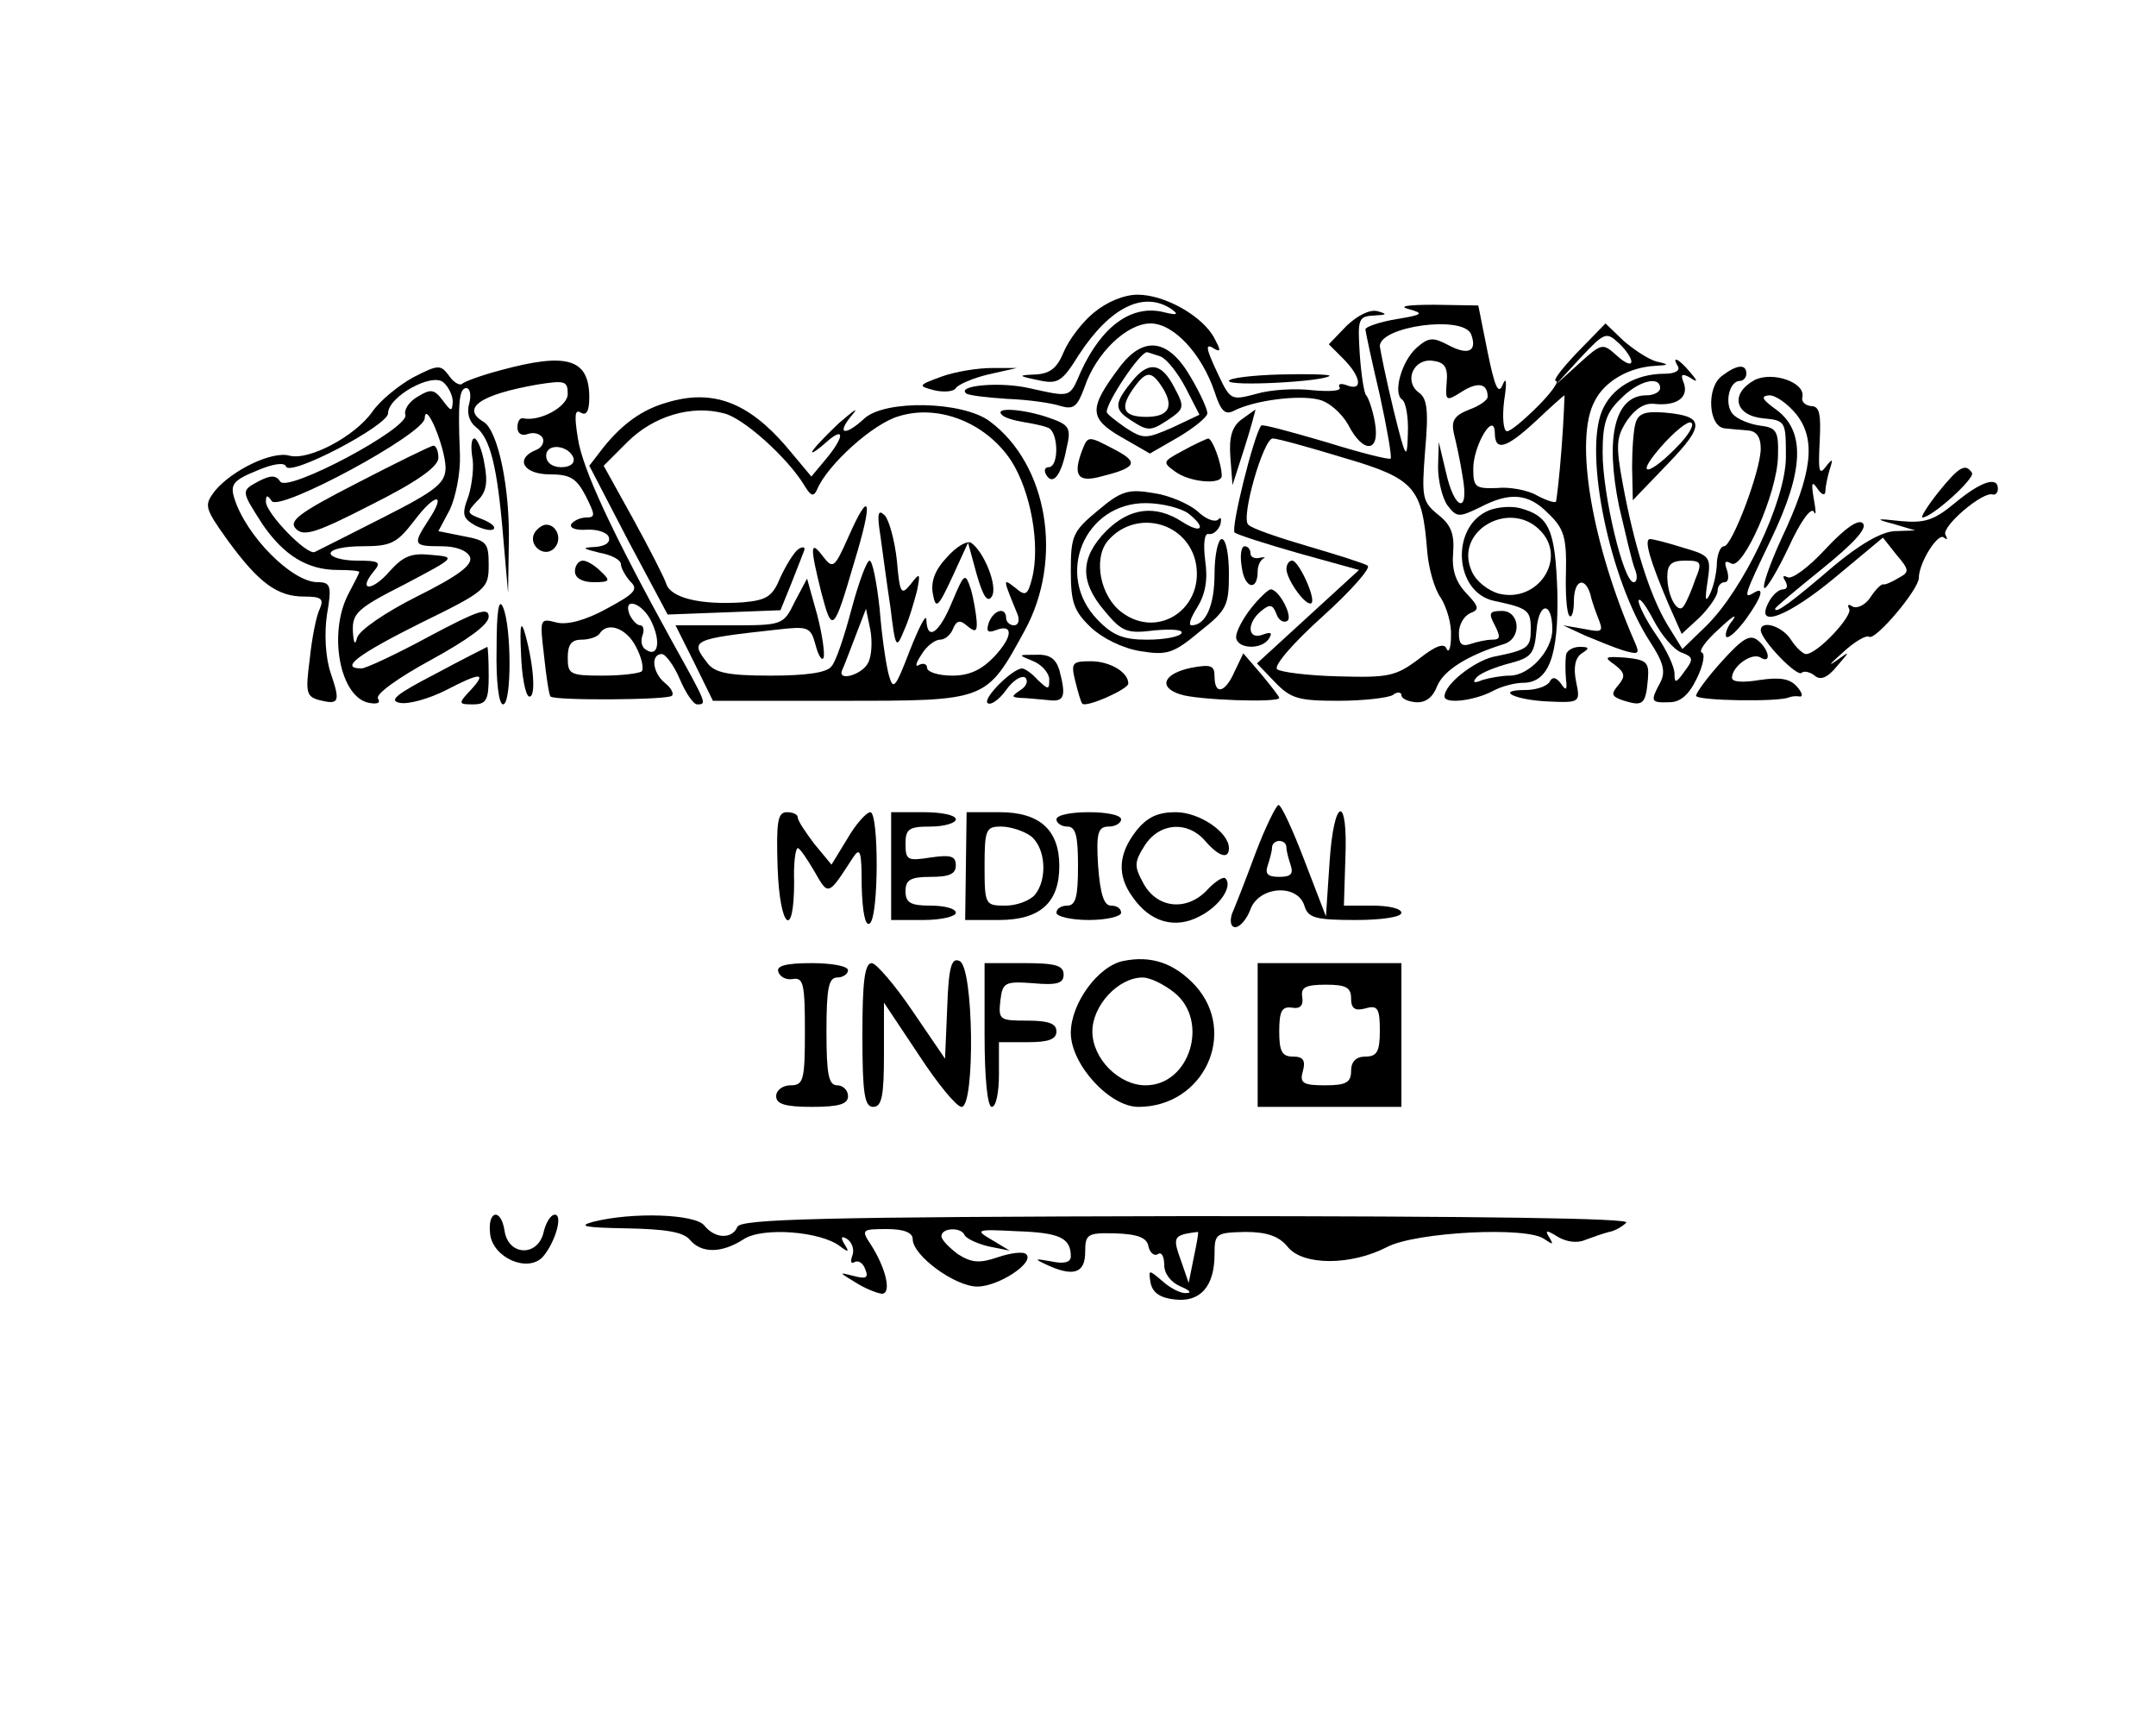 <?xml version="1.0" standalone="no"?>
<!DOCTYPE svg PUBLIC "-//W3C//DTD SVG 20010904//EN"
 "http://www.w3.org/TR/2001/REC-SVG-20010904/DTD/svg10.dtd">
<svg version="1.0" xmlns="http://www.w3.org/2000/svg"
 width="300pt" height="240pt" viewBox="0 0 300 240"
 preserveAspectRatio="xMidYMid meet">
<g transform="translate(0,240) scale(0.1,-0.1)"
fill="#000000" stroke="none">
<path d="M1522 1965 c-16 -13 -35 -38 -42 -55 -9 -22 -19 -30 -39 -31 -25 -1
-25 -2 4 -8 27 -6 33 -2 56 35 43 66 90 90 129 64 11 -8 8 -9 -12 -4 -44 10
-85 -20 -114 -83 -16 -37 -13 -36 -72 -23 -39 9 -100 4 -88 -7 2 -3 28 -6 58
-8 29 -1 63 -6 74 -10 18 -5 23 -1 33 26 16 48 59 89 92 89 32 0 71 -42 89
-95 9 -28 15 -33 28 -26 28 14 89 22 117 15 14 -3 32 -19 41 -35 21 -41 45
-39 37 4 -3 17 -9 34 -12 37 -3 3 -7 29 -9 58 -3 48 -2 52 20 53 18 1 19 2 5
6 -11 3 -28 -6 -43 -20 l-25 -26 20 -20 c25 -25 28 -46 5 -37 -8 3 -13 2 -10
-3 3 -5 -14 -6 -37 -4 -24 3 -59 1 -79 -5 -34 -9 -36 -9 -52 25 -19 40 -20 47
-5 37 8 -4 7 0 -1 15 -16 31 -69 61 -107 61 -19 0 -43 -10 -61 -25z"/>
<path d="M1960 1970 c22 -6 20 -8 -17 -14 -24 -4 -43 -11 -43 -14 0 -4 9 -45
20 -92 10 -46 17 -86 15 -88 -2 -2 -42 8 -90 23 -48 14 -88 25 -90 23 -10 -12
-43 -144 -37 -149 4 -3 44 -16 90 -29 l83 -23 -71 -65 -71 -65 25 -26 c22 -23
33 -26 88 -26 35 0 69 4 76 8 6 5 12 4 12 0 0 -5 9 -9 20 -10 14 -1 24 7 30
23 9 21 41 42 93 58 25 8 22 46 -3 46 -18 0 -19 -3 -10 -20 8 -16 8 -20 -4
-20 -8 0 -21 -3 -30 -6 -12 -4 -16 0 -16 15 0 12 7 24 16 28 13 5 12 9 -6 28
-15 16 -20 33 -18 56 2 26 -3 39 -21 53 -22 18 -23 24 -18 89 5 56 3 73 -9 81
-21 16 -7 48 20 44 16 -2 21 -9 19 -30 -2 -26 -1 -27 21 -13 22 14 36 12 36
-7 0 -5 -12 -13 -26 -18 -20 -8 -25 -15 -21 -33 3 -12 9 -39 12 -59 10 -54
-11 -49 -23 5 l-10 42 -1 -35 c0 -19 6 -43 13 -53 13 -17 16 -17 45 -3 42 22
68 20 96 -9 21 -20 25 -33 24 -80 -1 -31 1 -59 5 -62 3 -3 6 6 6 20 0 30 15
36 23 10 2 -10 8 -26 12 -36 6 -16 4 -17 -21 -12 l-29 5 30 -14 c17 -7 41 -17
54 -21 21 -6 23 -5 16 11 -60 137 -85 283 -56 336 14 28 48 47 84 49 20 1 20
2 2 6 -11 3 -31 16 -46 29 l-25 24 -39 -40 c-21 -22 -35 -40 -30 -40 5 0 -6
-16 -25 -35 -19 -19 -38 -35 -43 -35 -5 0 -7 19 -4 43 4 25 3 34 -2 22 -6 -15
-11 -4 -21 45 l-13 65 -61 1 c-37 0 -51 -2 -36 -6z m87 -35 c9 -24 -4 -30 -32
-15 -21 11 -27 11 -44 -4 -21 -19 -33 -63 -20 -72 5 -3 9 -24 8 -47 -1 -39 -3
-36 -20 33 -10 41 -18 81 -19 88 -1 28 116 44 127 17z m223 -38 c0 -6 -9 -2
-20 8 -20 18 -21 18 -53 -11 l-32 -29 34 37 c33 35 36 37 53 21 10 -9 18 -21
18 -26z m-97 -119 c-3 -40 -7 -74 -8 -76 -2 -2 -14 2 -27 9 -12 7 -38 12 -55
10 -30 -1 -33 1 -33 27 0 32 29 81 30 50 0 -27 16 -22 58 17 20 19 38 35 39
35 0 0 -1 -33 -4 -72z m-303 -15 c99 -29 109 -41 116 -131 2 -23 10 -52 19
-64 8 -13 15 -36 14 -53 0 -16 -3 -24 -6 -18 -3 9 -15 5 -39 -14 -32 -24 -42
-26 -112 -24 -42 1 -81 6 -85 10 -5 5 24 38 63 73 40 36 68 68 63 71 -4 3 -42
15 -83 27 -41 12 -79 25 -83 30 -11 9 21 120 34 120 6 0 50 -12 99 -27z"/>
<path d="M1557 1888 c-42 -56 -42 -70 3 -96 l40 -23 40 23 c22 13 40 28 40 33
0 6 -10 28 -23 50 -31 54 -66 59 -100 13z m58 16 c9 -4 24 -23 35 -44 l19 -37
-38 -18 c-37 -16 -40 -16 -65 0 -14 10 -26 19 -26 22 0 14 46 83 56 83 1 0 10
-3 19 -6z"/>
<path d="M1578 1873 c-28 -34 -29 -42 -4 -58 23 -15 27 -15 50 0 24 16 25 18
10 46 -17 33 -34 37 -56 12z m40 -13 c16 -26 8 -40 -23 -40 -32 0 -37 12 -19
38 19 27 26 27 42 2z"/>
<path d="M697 1885 c-27 -7 -51 -16 -54 -19 -3 -3 -12 2 -18 11 -12 16 -15 16
-50 -2 -20 -11 -46 -32 -57 -48 -24 -34 -88 -68 -115 -61 -24 7 -80 -20 -104
-49 -15 -20 -15 -23 18 -69 43 -59 69 -78 106 -78 24 0 28 -3 22 -17 -5 -10
-11 -41 -14 -70 -6 -46 -5 -52 13 -57 28 -7 30 -3 16 38 -7 21 -9 54 -5 81 7
40 5 45 -13 45 -36 0 -100 65 -116 117 -6 19 -1 25 31 38 23 10 39 12 41 6 5
-15 142 57 142 74 0 23 61 57 77 43 7 -6 13 -18 13 -27 -1 -14 -2 -14 -14 2
-12 16 -17 16 -35 5 -12 -7 -19 -18 -17 -25 7 -18 -164 -109 -174 -93 -6 9
-13 9 -29 1 -26 -14 -26 -13 4 -60 30 -44 63 -64 105 -64 16 0 30 -1 30 -3 0
-1 -7 -15 -15 -30 -29 -55 -12 -145 29 -152 11 -2 16 0 12 6 -4 6 28 29 74 54
51 28 80 49 80 60 0 14 -16 8 -82 -27 -46 -25 -89 -45 -95 -45 -31 0 -6 19 82
63 92 45 95 48 95 81 0 31 -3 34 -35 40 l-35 7 16 30 c8 17 15 51 14 77 -3 73
-1 92 9 92 5 0 7 -10 4 -21 -4 -13 0 -26 9 -33 20 -15 30 -55 38 -151 l7 -80
1 68 c2 77 -15 158 -35 170 -32 19 -5 38 75 52 38 6 42 5 42 -13 0 -18 -39
-39 -62 -34 -5 1 -8 -5 -8 -13 0 -8 6 -12 14 -9 8 3 17 1 21 -5 3 -6 -1 -14
-9 -17 -30 -12 -18 -34 19 -34 28 0 37 -5 50 -30 13 -26 14 -30 1 -30 -8 0
-17 -4 -21 -9 -3 -6 7 -9 21 -8 15 1 29 -4 31 -10 3 -8 -5 -13 -19 -14 -19 -1
-18 -2 6 -8 17 -3 30 -10 30 -16 0 -5 6 -16 13 -24 12 -11 6 -17 -33 -38 -29
-16 -55 -23 -70 -19 -23 6 -23 5 -17 -46 3 -29 7 -55 9 -57 5 -6 164 -5 169 1
3 3 -1 11 -10 18 -17 14 -20 40 -4 40 5 0 17 -16 25 -35 8 -19 19 -35 24 -35
14 0 14 0 -35 88 -82 149 -125 240 -131 283 -5 31 -4 40 4 35 8 -5 12 2 12 21
0 54 -31 63 -123 38z m-77 -135 c0 -22 -12 -32 -87 -70 -49 -25 -91 -46 -95
-48 -11 -5 -68 54 -68 70 0 9 2 10 8 1 10 -16 212 93 213 115 1 26 28 -39 29
-68z m178 13 c2 -8 -5 -13 -17 -13 -12 0 -21 6 -21 16 0 18 31 15 38 -3z
m-202 -87 c-22 -34 -21 -36 18 -36 21 0 36 -6 40 -15 4 -11 -16 -26 -74 -55
-44 -22 -80 -47 -83 -57 -3 -12 -5 -8 -6 9 -1 25 7 32 72 65 72 38 72 38 37
41 -28 3 -39 -2 -58 -23 -24 -28 -45 -28 -22 0 11 13 8 15 -24 15 -20 0 -36 5
-36 10 0 6 20 10 44 10 40 0 48 4 72 35 30 40 46 40 20 1z m311 -142 c13 -28
8 -49 -8 -38 -6 3 -8 12 -5 20 3 8 1 14 -3 14 -5 0 -11 7 -15 15 -10 26 19 16
31 -11z m-22 -34 c8 -15 11 -30 8 -34 -4 -3 -28 -6 -55 -6 -45 0 -48 2 -48 25
0 18 5 25 19 25 11 0 22 4 25 8 11 18 38 8 51 -18z"/>
<path d="M497 1728 c-82 -42 -96 -53 -85 -64 11 -11 29 -5 105 34 64 32 93 53
93 65 0 9 -3 17 -7 17 -5 -1 -52 -24 -106 -52z"/>
<path d="M2335 1890 c3 -6 -5 -10 -19 -10 -40 0 -74 -20 -87 -52 -25 -61 11
-235 67 -321 19 -29 22 -42 14 -57 -14 -26 -13 -28 13 -27 15 0 27 10 38 33 9
18 12 35 7 36 -5 2 6 17 24 33 18 17 26 22 19 12 -8 -9 -11 -20 -9 -23 3 -3
15 8 27 24 23 32 27 47 11 37 -15 -9 -13 -3 25 76 45 94 47 148 8 178 -21 15
-24 20 -11 21 9 0 26 -12 38 -27 27 -35 22 -81 -21 -172 -16 -35 -27 -66 -24
-69 2 -3 18 23 34 57 16 35 31 56 35 49 3 -7 3 1 0 17 -4 23 -3 27 5 15 6 -9
11 -10 11 -3 0 6 3 20 6 30 5 15 4 16 -6 3 -9 -12 -10 -4 -8 35 2 39 0 50 -12
50 -8 1 -14 6 -12 13 4 20 -42 36 -67 23 -34 -19 -27 -49 12 -53 32 -3 32 -4
32 -55 -1 -61 -59 -183 -111 -234 l-33 -32 -21 34 c-24 40 -46 109 -62 196
-10 54 -9 65 6 88 12 17 25 25 39 23 30 -3 47 9 40 29 -5 12 -3 14 8 8 12 -8
12 -6 0 8 -15 18 -26 23 -16 7z m-25 -30 c0 -5 -8 -10 -19 -10 -44 0 -58 -58
-38 -155 9 -38 18 -78 22 -87 4 -10 3 -18 -2 -18 -14 0 -43 122 -43 180 0 41
5 56 25 75 24 25 55 33 55 15z m30 -368 c16 -6 17 -9 4 -26 -12 -17 -14 -17
-14 -3 0 9 -11 33 -25 53 -14 20 -25 42 -25 48 1 6 10 -6 21 -27 11 -21 28
-41 39 -45z"/>
<path d="M1310 1876 c-33 -12 -33 -13 -10 -19 13 -3 27 -2 30 3 3 5 24 14 45
19 l40 9 -35 0 c-19 0 -51 -5 -70 -12z"/>
<path d="M2396 1877 c-22 -16 -19 -71 4 -73 8 -1 23 -2 33 -3 11 -1 17 -9 17
-25 0 -31 -40 -136 -51 -136 -5 0 -9 -10 -10 -22 0 -13 -4 -32 -9 -43 -7 -15
-8 -10 -4 16 5 34 4 36 -34 47 -22 7 -42 12 -46 12 -9 0 0 -30 25 -89 l19 -43
25 23 c13 13 25 30 25 37 0 6 4 12 10 12 5 0 6 7 3 17 -4 11 -3 14 6 9 16 -10
64 98 65 149 1 36 -2 40 -26 43 -14 2 -31 9 -37 16 -12 14 -5 46 10 46 5 0 9
5 9 10 0 14 -13 13 -34 -3z m-37 -283 c-5 -15 -12 -31 -16 -37 -8 -13 -23 13
-23 41 0 17 6 22 25 22 22 0 24 -2 14 -26z"/>
<path d="M1710 1870 c0 -8 131 -1 140 7 2 2 -28 3 -68 2 -39 -1 -72 -5 -72 -9z"/>
<path d="M928 1840 c-35 -10 -62 -30 -88 -62 l-20 -26 54 -104 55 -103 79 3
78 3 15 37 c8 20 16 41 18 46 2 5 -2 6 -8 2 -6 -4 -17 -22 -25 -39 -11 -27
-19 -32 -52 -35 -59 -4 -101 6 -107 26 -3 9 -24 50 -46 90 l-41 74 33 33 c36
36 89 52 134 40 27 -6 89 -62 112 -100 9 -15 13 -17 18 -6 14 34 78 92 114
102 55 17 121 -9 156 -62 27 -42 41 -117 29 -164 -6 -23 -9 -25 -23 -13 -18
14 -18 14 3 -37 3 -8 1 -15 -5 -15 -6 0 -11 5 -11 10 0 16 -17 12 -24 -6 -4
-12 -2 -15 9 -11 25 10 25 -8 -1 -36 -18 -19 -35 -27 -59 -27 -19 0 -35 5 -35
11 0 5 -5 7 -11 4 -6 -4 -5 2 3 14 7 12 19 21 26 21 7 0 15 7 18 15 5 12 10
13 20 4 11 -9 14 -8 13 7 -1 11 -4 30 -8 44 -8 24 -9 23 -26 -17 -18 -44 -35
-56 -36 -25 0 9 -10 -10 -23 -43 -20 -52 -23 -56 -29 -35 -4 14 -10 55 -13 93
-4 37 -10 67 -14 67 -4 0 -15 -30 -25 -67 -10 -38 -22 -74 -28 -80 -6 -9 -36
-13 -85 -13 -59 0 -78 4 -88 18 -24 31 -22 33 97 46 44 5 47 4 54 -22 4 -15 9
-22 11 -17 2 6 -2 33 -9 60 l-14 50 -17 -32 c-16 -33 -17 -33 -91 -33 l-75 0
26 -52 26 -53 178 0 c204 0 202 -1 256 98 54 99 32 231 -49 291 -38 28 -145
30 -174 4 -28 -26 -40 -22 -17 5 10 12 2 6 -19 -12 -20 -19 -37 -37 -37 -40 0
-2 9 4 20 14 26 23 25 7 -1 -24 l-20 -24 -36 43 c-53 61 -102 79 -165 60z
m280 -362 c-8 -17 -44 -27 -36 -10 2 4 10 25 18 46 l15 39 6 -29 c3 -16 2 -37
-3 -46z"/>
<path d="M1394 1823 c3 -4 17 -8 29 -10 12 -2 28 -5 35 -8 15 -5 16 -55 1 -55
-5 0 -7 -5 -3 -11 9 -15 21 0 28 37 7 29 4 33 -25 43 -35 12 -76 15 -65 4z"/>
<path d="M1727 1816 c-13 -10 -17 -25 -15 -52 l3 -39 17 53 c9 28 15 52 15 52
-1 0 -10 -7 -20 -14z"/>
<path d="M2276 1812 c-3 -9 -5 -37 -5 -62 l1 -46 49 51 c52 54 51 66 -5 71
-26 2 -36 -1 -40 -14z m62 -29 c-41 -44 -66 -50 -28 -6 19 22 39 38 43 35 5
-2 -2 -15 -15 -29z"/>
<path d="M657 1765 c3 -13 0 -38 -5 -55 -10 -26 -8 -31 9 -41 12 -6 23 -8 26
-5 3 3 -4 9 -17 14 -21 8 -21 9 -6 25 13 12 15 26 10 52 -3 19 -10 35 -14 35
-4 0 -5 -11 -3 -25z"/>
<path d="M1506 1774 c-13 -34 -7 -45 22 -38 53 13 58 20 24 38 -38 20 -38 20
-46 0z"/>
<path d="M1646 1773 c-28 -15 -29 -16 -11 -29 20 -15 65 -19 65 -6 0 17 -13
52 -19 52 -3 -1 -19 -8 -35 -17z"/>
<path d="M2697 1715 c-15 -19 -25 -35 -22 -35 13 0 73 54 69 62 -9 14 -18 9
-47 -27z"/>
<path d="M2720 1700 c-29 -24 -42 -28 -75 -25 -35 4 -37 3 -10 -4 l30 -9 -29
-1 c-18 -1 -48 -18 -85 -49 -56 -48 -81 -67 -81 -59 0 2 30 27 66 56 43 35 63
56 56 63 -6 6 -24 -6 -52 -36 -23 -25 -47 -43 -53 -39 -6 3 -7 1 -3 -5 4 -7 3
-12 -3 -12 -6 0 -15 -8 -20 -18 -20 -38 27 -20 93 35 l66 55 19 -24 c18 -21
18 -24 3 -32 -10 -6 -19 -10 -22 -9 -3 0 -11 -8 -18 -19 -7 -10 -18 -15 -24
-12 -6 4 -8 3 -5 -3 6 -9 -44 -63 -60 -63 -4 0 -14 9 -21 20 -12 19 -42 28
-42 13 1 -14 51 -66 57 -59 3 3 12 1 18 -4 8 -7 18 -3 31 13 19 22 19 22 -2 7
-11 -8 -7 -3 10 12 16 15 33 25 37 22 9 -5 69 66 69 82 0 21 27 64 35 56 5 -4
5 -2 2 4 -6 11 52 61 66 56 4 -1 7 3 7 8 0 18 -24 10 -60 -20z"/>
<path d="M1528 1690 c-35 -29 -38 -35 -38 -84 0 -44 4 -56 28 -79 16 -15 44
-29 69 -33 37 -6 46 -3 82 27 38 30 41 36 41 81 0 26 -4 48 -10 48 -5 0 -10
-22 -10 -48 0 -44 -12 -72 -32 -72 -5 0 -1 11 8 25 11 18 15 38 11 65 -3 24
-1 39 5 37 6 -1 13 5 16 13 2 8 1 12 -3 7 -5 -4 -18 1 -29 12 -12 10 -39 22
-61 25 -35 6 -45 3 -77 -24z m125 -4 c26 -20 20 -30 -8 -12 -37 24 -73 20
-106 -13 -36 -37 -37 -70 -2 -111 24 -29 31 -32 70 -27 23 2 40 1 37 -4 -3 -5
-24 -9 -48 -9 -33 0 -48 6 -69 28 -60 62 -18 162 67 162 23 0 49 -7 59 -14z
m10 -65 c16 -65 -50 -112 -102 -73 -30 22 -40 74 -20 99 37 44 107 29 122 -26z"/>
<path d="M1181 1654 c-20 -45 -22 -46 -36 -28 -18 24 -18 13 -2 -51 15 -57 17
-55 46 44 26 85 22 103 -8 35z"/>
<path d="M2072 1690 c-54 -22 -49 -114 7 -126 47 -10 51 -13 51 -39 0 -26 -3
-29 -53 -39 -27 -7 -67 -38 -67 -55 0 -11 42 -6 68 8 11 6 30 11 41 11 36 0
50 37 48 127 -3 86 -11 105 -52 116 -11 3 -30 2 -43 -3z m73 -30 c35 -39 -6
-99 -59 -86 -15 4 -32 17 -38 31 -26 57 55 102 97 55z m15 -136 c0 -29 -32
-64 -59 -64 -11 0 -28 -3 -38 -6 -12 -5 -15 -4 -8 4 6 6 26 14 45 19 31 8 35
13 38 46 3 40 22 41 22 1z"/>
<path d="M1225 1655 c3 -22 9 -67 14 -100 7 -57 8 -59 19 -32 7 15 14 40 18
55 5 25 4 26 -9 9 -13 -16 -15 -13 -19 33 -3 28 -11 57 -17 63 -9 9 -11 3 -6
-28z"/>
<path d="M744 1659 c-10 -17 13 -36 27 -22 12 12 4 33 -11 33 -5 0 -12 -5 -16
-11z"/>
<path d="M1317 1624 c-16 -17 -22 -33 -19 -50 4 -22 7 -20 27 23 l22 48 12
-44 c9 -31 15 -40 21 -31 9 14 -11 63 -29 75 -6 3 -21 -6 -34 -21z"/>
<path d="M1728 1610 c4 -29 22 -33 22 -5 0 7 3 15 8 18 4 2 1 2 -5 1 -7 -2
-13 1 -13 6 0 6 -4 10 -8 10 -5 0 -7 -13 -4 -30z"/>
<path d="M800 1605 c0 -9 10 -15 26 -15 23 0 24 2 10 15 -8 8 -19 15 -25 15
-6 0 -11 -7 -11 -15z"/>
<path d="M1790 1608 c1 -16 28 -53 35 -47 6 7 -18 59 -27 59 -5 0 -8 -6 -8
-12z"/>
<path d="M1741 1554 c-12 -15 -21 -33 -21 -40 0 -17 36 -19 46 -2 5 8 2 9 -9
5 -21 -8 -23 16 -2 33 12 10 16 9 21 -4 3 -9 10 -13 15 -10 9 5 -11 44 -23 44
-3 0 -16 -12 -27 -26z"/>
<path d="M691 1498 c-1 -46 3 -78 9 -78 12 0 12 107 0 135 -6 14 -9 -5 -9 -57z"/>
<path d="M725 1490 c1 -30 6 -57 11 -59 10 -3 7 42 -5 86 -6 21 -8 15 -6 -27z"/>
<path d="M2396 1480 c-20 -22 -36 -44 -36 -48 0 -7 117 -9 130 -2 3 1 9 2 14
1 5 -1 4 5 -3 13 -10 12 -24 14 -52 10 -24 -4 -39 -3 -39 3 0 16 28 36 40 28
15 -9 12 11 -4 24 -11 9 -21 3 -50 -29z"/>
<path d="M605 1462 c-54 -28 -65 -37 -48 -40 12 -2 40 6 62 17 50 26 59 26 36
1 -18 -19 -17 -20 3 -20 19 0 22 6 22 40 0 22 -1 40 -2 40 -2 -1 -34 -17 -73
-38z"/>
<path d="M2179 1488 c-1 -7 -1 -22 0 -33 2 -15 0 -17 -7 -6 -7 9 -12 10 -16 2
-4 -6 -19 -11 -33 -11 -44 0 -15 -14 32 -16 44 -2 44 -1 38 28 -4 20 -1 33 8
39 11 7 11 9 -3 9 -10 0 -19 -6 -19 -12z"/>
<path d="M1438 1480 c12 -5 22 -17 22 -25 0 -15 -1 -15 -16 -1 -8 9 -18 16
-22 16 -14 -1 -54 -41 -48 -48 4 -4 16 4 26 18 10 14 22 21 27 17 4 -5 1 -12
-7 -17 -13 -9 -13 -10 0 -11 8 0 25 -2 38 -3 23 -3 26 4 16 42 -5 16 -14 22
-33 21 -25 0 -25 0 -3 -9z"/>
<path d="M1718 1466 c-13 -30 -28 -34 -28 -7 0 15 -5 17 -32 12 -39 -8 -47
-27 -16 -37 23 -8 138 -12 138 -5 0 2 -11 16 -25 33 l-25 29 -12 -25z"/>
<path d="M2247 1475 c14 -11 15 -16 5 -28 -11 -13 -10 -16 8 -22 26 -8 30 -5
33 30 2 24 -2 27 -31 30 -29 2 -31 1 -15 -10z"/>
<path d="M1496 1453 c4 -16 8 -30 10 -32 5 -6 64 20 64 28 0 16 -26 31 -52 31
-26 0 -28 -2 -22 -27z"/>
<path d="M1747 1213 c-14 -38 -29 -76 -33 -85 -3 -11 -1 -18 5 -18 6 0 16 11
21 25 12 32 65 36 75 5 5 -17 15 -20 71 -20 36 0 64 4 64 10 0 6 -18 10 -40
10 l-40 0 2 65 c4 91 -16 87 -22 -5 l-5 -75 -30 78 c-16 42 -32 77 -36 77 -3
0 -18 -30 -32 -67z m43 8 c0 -5 3 -16 6 -25 4 -12 0 -16 -16 -16 -16 0 -20 4
-16 16 3 9 6 20 6 25 0 5 5 9 10 9 6 0 10 -4 10 -9z"/>
<path d="M1082 1193 c3 -85 23 -102 23 -20 -1 26 2 47 5 47 3 0 13 -15 23 -32
20 -35 19 -35 54 19 10 15 12 9 12 -40 1 -36 5 -56 11 -52 13 8 13 155 1 155
-5 0 -20 -16 -32 -37 l-22 -36 -24 29 c-12 16 -23 32 -23 37 0 4 -7 7 -15 7
-13 0 -15 -13 -13 -77z"/>
<path d="M1240 1195 l0 -75 45 0 c25 0 45 5 45 10 0 6 -16 10 -35 10 -28 0
-35 4 -35 20 0 16 7 20 35 20 26 0 35 4 35 16 0 13 -7 15 -35 11 -32 -5 -35
-4 -35 19 0 21 5 24 35 24 19 0 35 5 35 10 0 6 -20 10 -45 10 l-45 0 0 -75z"/>
<path d="M1344 1195 l-1 -75 47 0 c57 0 84 24 84 75 0 50 -27 75 -83 75 l-46
0 -1 -75z m90 42 c21 -16 24 -60 6 -82 -7 -8 -25 -15 -41 -15 -28 0 -29 1 -29
55 0 51 2 55 23 55 13 0 31 -6 41 -13z"/>
<path d="M1470 1260 c0 -5 7 -10 15 -10 12 0 15 -13 15 -55 0 -42 -3 -55 -15
-55 -8 0 -15 -4 -15 -10 0 -5 20 -10 45 -10 25 0 45 5 45 10 0 6 -6 10 -14 10
-10 0 -15 16 -18 55 -3 47 0 55 15 55 9 0 17 5 17 10 0 6 -20 10 -45 10 -25 0
-45 -4 -45 -10z"/>
<path d="M1581 1244 c-25 -32 -27 -62 -5 -92 24 -35 59 -45 93 -27 28 14 47
42 36 53 -3 3 -15 -5 -26 -17 -28 -29 -69 -25 -88 10 -13 24 -13 29 2 53 21
32 60 34 84 6 19 -22 33 -26 33 -10 0 22 -41 50 -74 50 -25 0 -40 -7 -55 -26z"/>
<path d="M1318 998 l-3 -71 -45 66 c-25 37 -51 67 -57 67 -10 0 -13 -27 -13
-100 0 -82 3 -100 15 -100 12 0 15 15 15 73 l0 72 48 -72 c26 -40 53 -73 60
-73 19 0 17 196 -3 203 -11 5 -15 -8 -17 -65z"/>
<path d="M1563 1063 c-35 -7 -73 -59 -73 -100 0 -44 54 -103 94 -103 91 0 139
103 79 169 -29 31 -61 42 -100 34z m71 -44 c49 -39 22 -129 -40 -129 -37 0
-74 37 -74 75 0 36 36 75 70 75 10 0 29 -9 44 -21z"/>
<path d="M1083 1048 c2 -7 11 -12 21 -10 14 2 16 -8 16 -73 0 -68 -2 -75 -20
-75 -11 0 -20 -7 -20 -15 0 -11 12 -15 50 -15 38 0 50 4 50 15 0 8 -7 15 -15
15 -12 0 -15 15 -15 75 0 60 3 75 15 75 8 0 15 5 15 10 0 6 -23 10 -51 10 -36
0 -49 -4 -46 -12z"/>
<path d="M1370 960 c0 -60 4 -100 10 -100 6 0 10 20 10 45 l0 45 40 0 c29 0
40 4 40 15 0 11 -11 15 -41 15 -38 0 -40 1 -37 28 3 25 6 27 46 24 33 -3 42 0
42 12 0 13 -12 16 -55 16 l-55 0 0 -100z"/>
<path d="M1750 960 l0 -100 100 0 100 0 0 100 0 100 -100 0 -100 0 0 -100z
m130 51 c0 -14 5 -18 20 -14 17 5 20 0 20 -31 0 -29 -4 -36 -20 -36 -13 0 -20
-7 -20 -20 0 -16 -7 -20 -36 -20 -31 0 -36 3 -31 20 4 15 0 20 -14 20 -15 0
-19 7 -19 35 0 29 4 35 18 33 11 -2 16 3 14 15 -2 13 4 17 33 17 28 0 35 -4
35 -19z"/>
<path d="M682 683 c4 -33 52 -54 73 -32 17 19 29 59 17 59 -6 0 -13 -12 -16
-26 -9 -33 -49 -31 -54 4 -5 32 -24 28 -20 -5z"/>
<path d="M825 700 c-22 -6 -10 -8 46 -9 55 -1 80 -5 89 -16 16 -19 44 -19 75
1 26 17 107 11 134 -10 12 -9 13 -8 6 3 -6 10 -4 12 4 7 7 -5 10 -15 7 -23 -3
-8 -2 -12 3 -9 5 3 12 -1 15 -10 5 -12 1 -14 -17 -9 -20 5 -20 5 3 -9 14 -9
30 -15 37 -16 14 0 6 35 -15 68 -14 21 -13 22 22 22 24 0 36 -5 36 -14 0 -23
59 -66 90 -66 29 0 80 33 68 45 -4 4 -21 2 -39 -4 -26 -9 -37 -8 -56 4 -12 9
-23 20 -23 25 0 12 27 13 32 2 2 -5 17 -12 33 -16 l30 -6 -25 15 c-24 14 -22
15 35 12 59 -2 75 -9 75 -35 0 -8 -9 -11 -27 -7 -23 4 -25 4 -8 -4 38 -18 55
-13 55 17 0 25 3 27 42 26 31 -1 44 -6 46 -18 2 -9 8 -14 13 -11 5 4 9 -3 9
-15 0 -12 9 -24 23 -30 12 -5 16 -9 8 -9 -8 -1 -23 7 -34 17 -19 16 -19 16
-16 -3 3 -14 14 -21 34 -23 35 -4 55 18 55 63 0 29 2 30 43 31 30 0 47 -6 59
-21 21 -26 88 -26 138 0 40 21 196 29 219 11 12 -8 13 -8 7 2 -7 11 -4 11 12
1 12 -7 27 -9 38 -4 11 4 25 9 33 11 7 1 18 7 24 13 6 6 -197 9 -611 9 -508
-1 -622 -4 -626 -15 -7 -17 -31 -17 -46 2 -13 16 -100 19 -155 5z m836 -50
l-7 -35 -11 32 c-10 27 -9 32 5 36 9 2 18 3 19 3 1 -1 -2 -17 -6 -36z"/>
</g>
</svg>

